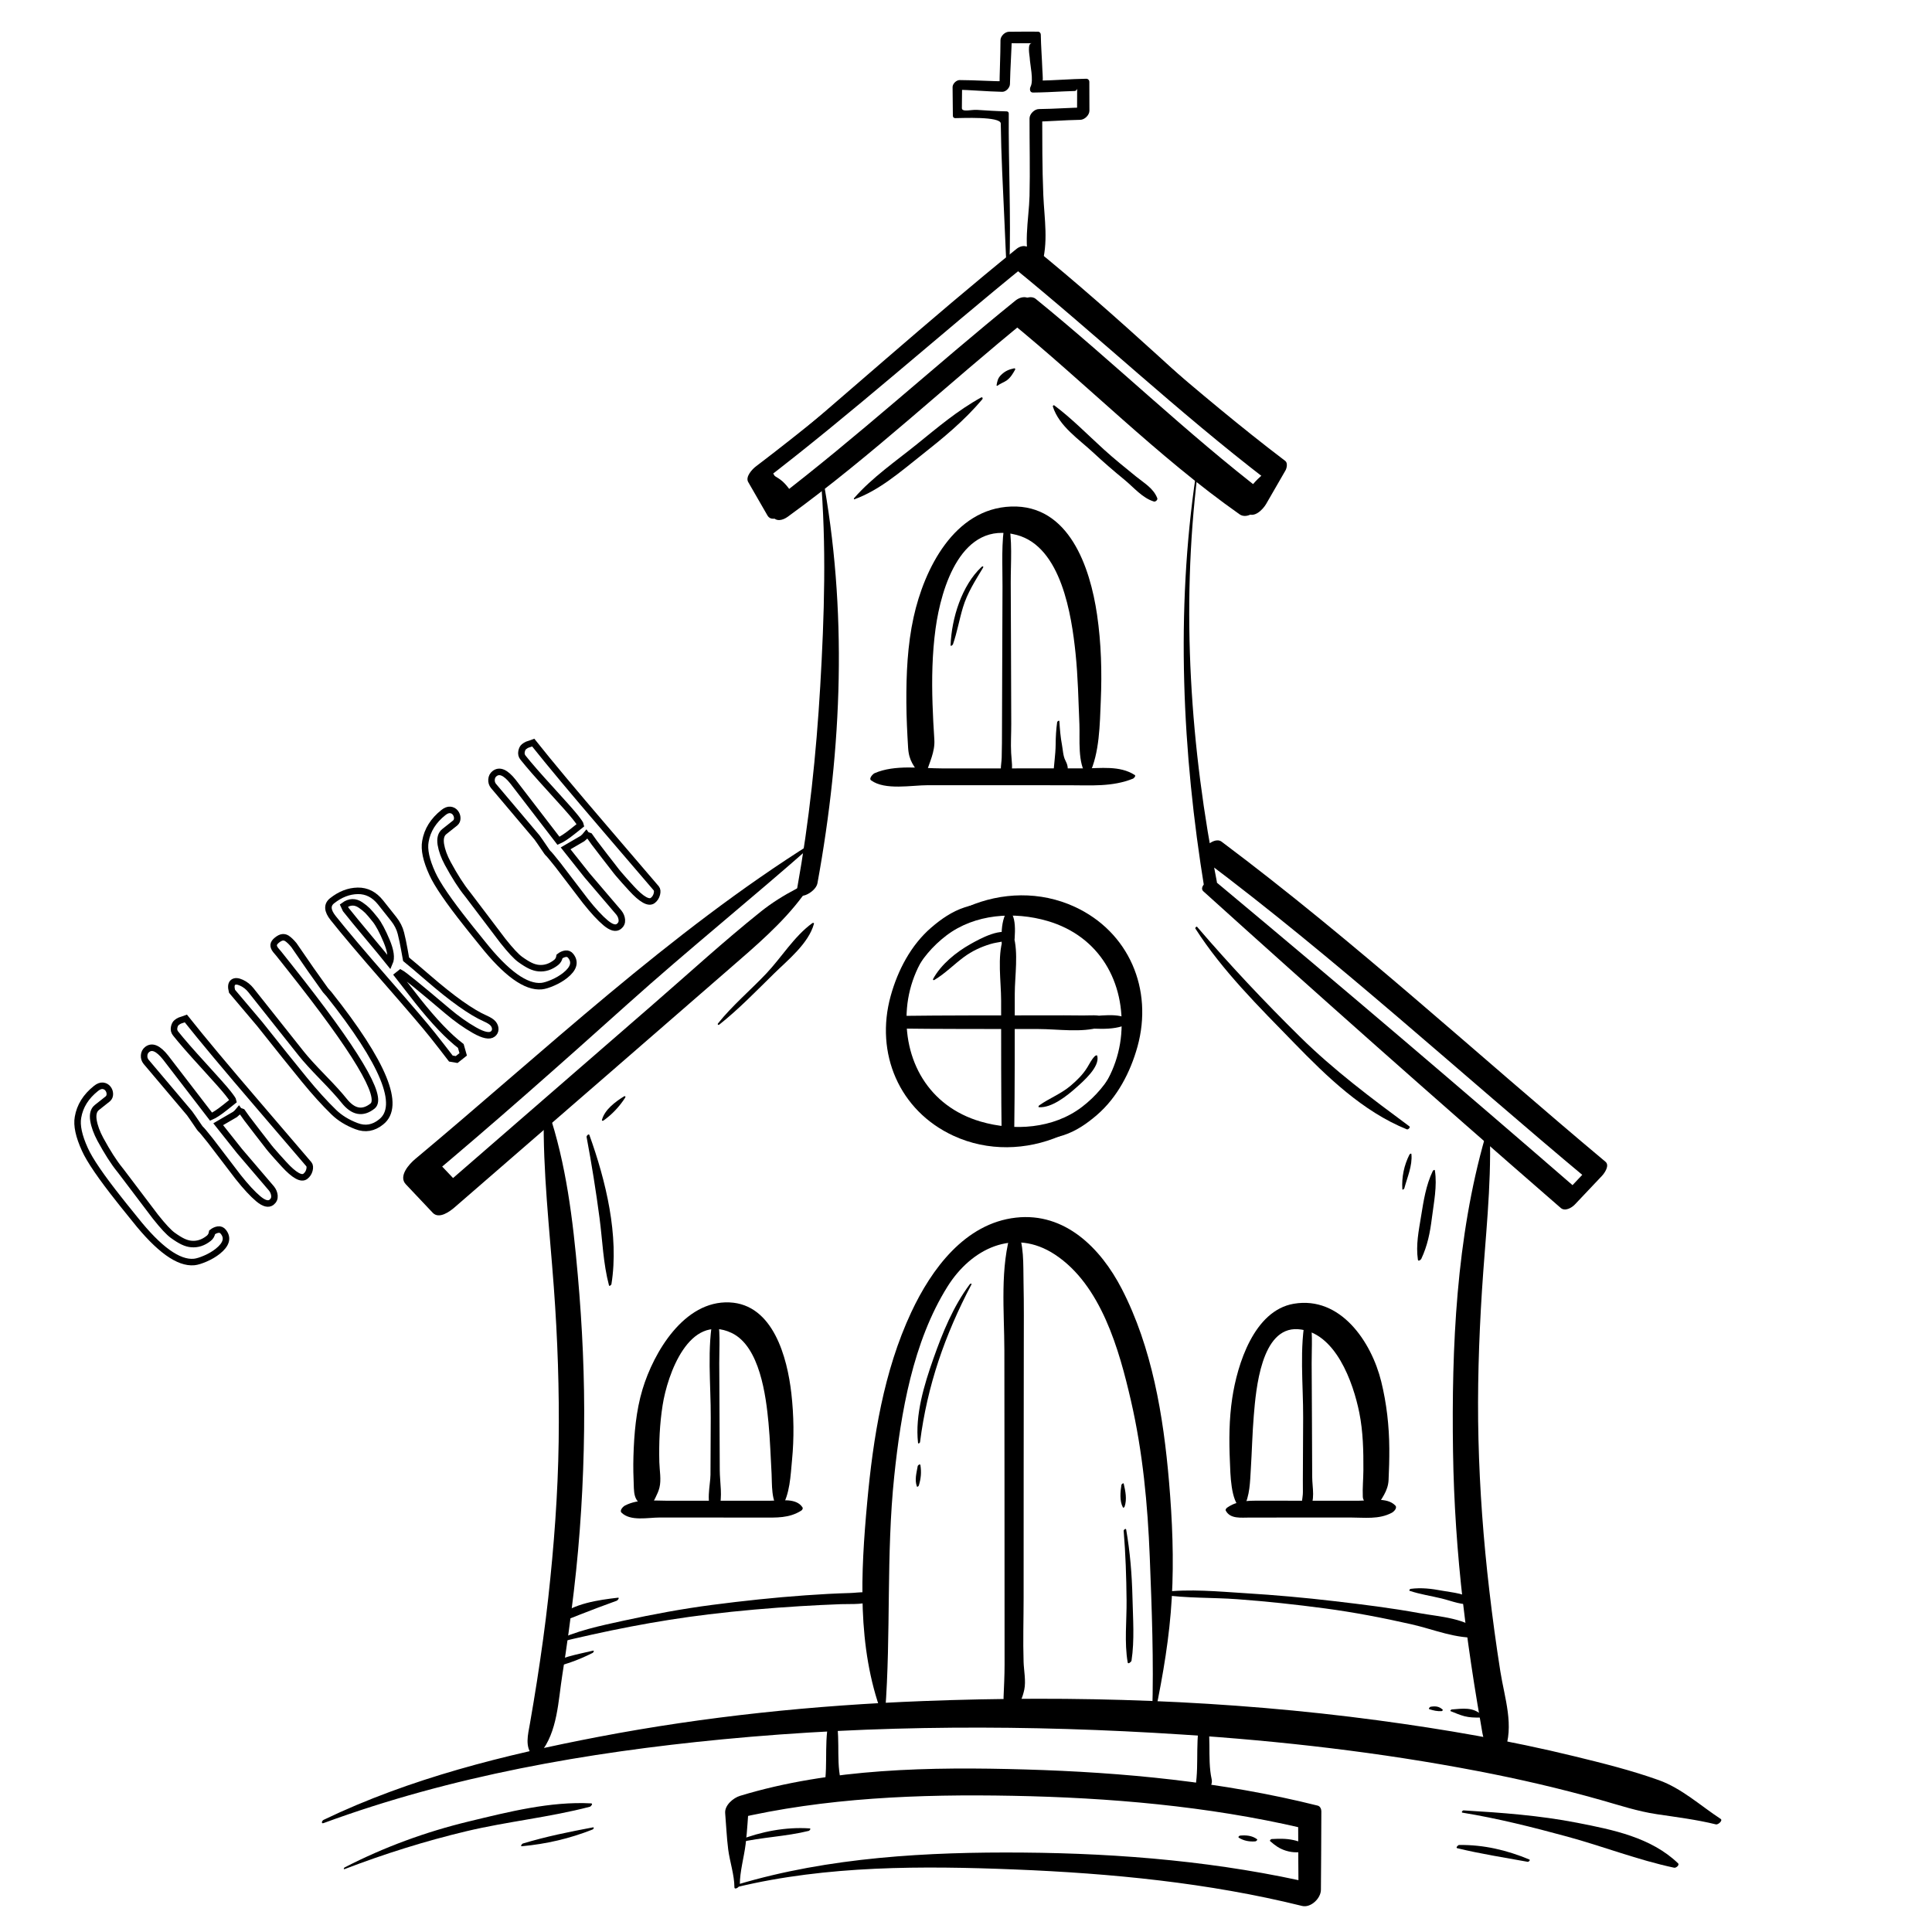 <?xml version="1.0" encoding="UTF-8" standalone="no"?>
<!-- Created with Inkscape (http://www.inkscape.org/) -->

<svg
   width="800"
   height="800"
   viewBox="0 0 211.667 211.667"
   version="1.1"
   id="svg6556"
   inkscape:version="1.1.2 (b8e25be833, 2022-02-05)"
   sodipodi:docname="iglesia.svg"
   xmlns:inkscape="http://www.inkscape.org/namespaces/inkscape"
   xmlns:sodipodi="http://sodipodi.sourceforge.net/DTD/sodipodi-0.dtd"
   xmlns="http://www.w3.org/2000/svg"
   xmlns:svg="http://www.w3.org/2000/svg">
  <sodipodi:namedview
     id="namedview6558"
     pagecolor="#505050"
     bordercolor="#ffffff"
     borderopacity="1"
     inkscape:pageshadow="0"
     inkscape:pageopacity="0"
     inkscape:pagecheckerboard="1"
     inkscape:document-units="mm"
     showgrid="false"
     units="px"
     fit-margin-top="0"
     fit-margin-left="0"
     fit-margin-right="0"
     fit-margin-bottom="0"
     inkscape:zoom="0.83654462"
     inkscape:cx="322.15855"
     inkscape:cy="411.21536"
     inkscape:window-width="1839"
     inkscape:window-height="1051"
     inkscape:window-x="72"
     inkscape:window-y="-9"
     inkscape:window-maximized="1"
     inkscape:current-layer="layer1" />
  <defs
     id="defs6553">
    <clipPath
       clipPathUnits="userSpaceOnUse"
       id="clipPath838">
      <path
         d="M 0,500 H 500 V 0 H 0 Z"
         id="path836" />
    </clipPath>
    <clipPath
       clipPathUnits="userSpaceOnUse"
       id="clipPath1082">
      <path
         d="M 0,500 H 500 V 0 H 0 Z"
         id="path1080" />
    </clipPath>
  </defs>
  <g
     inkscape:label="Capa 1"
     inkscape:groupmode="layer"
     id="layer1"
     transform="translate(-2.871,-3.034)">
    <g
       id="g832"
       transform="matrix(1.428,0,0,-1.428,-42.7,570.573)">
      <g
         id="g834"
         clip-path="url(#clipPath838)">
        <g
           id="g840"
           transform="translate(73.63,311.989)">
          <path
             d="m 0,0 c -0.071,-4.443 0.445,-8.864 0.771,-13.289 0.292,-3.95 0.429,-7.913 0.373,-11.874 -0.057,-4.004 -0.359,-8 -0.798,-11.98 -0.236,-2.136 -0.536,-4.265 -0.866,-6.389 -0.169,-1.089 -0.353,-2.176 -0.541,-3.261 -0.147,-0.849 -0.415,-1.782 0.227,-2.473 0.169,-0.182 0.464,0.088 0.565,0.211 1.334,1.62 1.376,4.009 1.695,6.01 0.341,2.141 0.632,4.289 0.886,6.442 0.485,4.109 0.735,8.242 0.784,12.379 0.047,3.947 -0.135,7.89 -0.483,11.821 C 2.239,-8.162 1.724,-3.842 0.351,0.209 0.286,0.402 0.002,0.118 0,0"
             style="fill:#000000;fill-opacity:1;fill-rule:nonzero;stroke:none"
             id="path842" />
        </g>
        <g
           id="g844"
           transform="translate(145.866,310.234)">
          <path
             d="m 0,0 c -2.227,-7.756 -2.594,-16.146 -2.475,-24.175 0.058,-3.884 0.325,-7.762 0.768,-11.621 0.239,-2.076 0.534,-4.145 0.857,-6.209 0.158,-1.002 0.326,-2.003 0.501,-3.002 0.183,-1.047 0.24,-2.002 1.239,-2.541 0.197,-0.107 0.495,0.181 0.56,0.34 0.802,1.972 0.027,4.141 -0.293,6.167 -0.326,2.065 -0.606,4.137 -0.847,6.214 -0.449,3.849 -0.738,7.716 -0.833,11.59 -0.094,3.8 0.027,7.604 0.266,11.396 0.252,3.985 0.725,7.971 0.609,11.97 C 0.345,0.362 0.031,0.108 0,0"
             style="fill:#000000;fill-opacity:1;fill-rule:nonzero;stroke:none"
             id="path846" />
        </g>
        <g
           id="g848"
           transform="translate(56.741,257.567)">
          <path
             d="M 0,0 C 9.845,3.618 20.183,5.42 30.593,6.424 42.31,7.553 54.14,7.555 65.878,6.792 73.461,6.3 81.046,5.428 88.511,3.996 c 3.19,-0.611 6.358,-1.343 9.483,-2.227 1.435,-0.405 2.817,-0.869 4.295,-1.088 1.499,-0.224 3.065,-0.418 4.532,-0.782 0.161,-0.039 0.554,0.295 0.359,0.423 -1.539,1.006 -2.982,2.342 -4.744,2.972 -2.109,0.754 -4.305,1.301 -6.478,1.831 -4.957,1.211 -10,2.076 -15.054,2.755 C 69.346,9.432 57.62,9.811 45.975,9.361 37.648,9.041 29.3,8.186 21.114,6.621 13.898,5.241 6.644,3.442 -0.003,0.246 -0.131,0.184 -0.213,-0.078 0,0"
             style="fill:#000000;fill-opacity:1;fill-rule:nonzero;stroke:none"
             id="path850" />
        </g>
        <g
           id="g852"
           transform="translate(88.441,252.654)">
          <path
             d="m 0,0 c 6.911,1.665 14.264,1.638 21.326,1.354 7.382,-0.296 14.857,-1.017 22.041,-2.798 0.667,-0.166 1.444,0.58 1.447,1.236 0.011,2.01 0.033,4.02 0.033,6.03 0,0.169 -0.093,0.383 -0.276,0.429 C 37.251,8.086 29.651,8.808 22.124,9.026 14.916,9.235 7.2,9.121 0.247,7.002 -0.269,6.845 -0.944,6.281 -0.892,5.673 c 0.079,-0.926 0.114,-1.852 0.231,-2.775 0.118,-0.921 0.477,-1.979 0.477,-2.899 0,-0.256 0.416,0.012 0.416,0.199 0,0.993 0.324,2.111 0.446,3.1 0.133,1.083 0.177,2.169 0.263,3.256 -0.379,-0.443 -0.759,-0.887 -1.139,-1.33 6.975,1.64 14.213,1.917 21.35,1.782 7.414,-0.14 14.957,-0.784 22.192,-2.468 -0.092,0.143 -0.184,0.286 -0.276,0.429 0,-1.999 0.022,-3.999 0.033,-5.998 0.482,0.412 0.965,0.825 1.447,1.237 C 37.175,1.941 29.511,2.59 21.949,2.65 14.658,2.708 7.075,2.3 0.049,0.197 -0.036,0.172 -0.146,-0.035 0,0"
             style="fill:#000000;fill-opacity:1;fill-rule:nonzero;stroke:none"
             id="path854" />
        </g>
        <g
           id="g856"
           transform="translate(95.662,266.007)">
          <path
             d="M 0,0 C -0.602,-1.847 -0.194,-3.802 -0.509,-5.683 -0.552,-5.938 -0.48,-6.148 -0.193,-6.172 0.33,-6.214 0.855,-5.605 0.74,-5.08 0.369,-3.396 0.814,-1.534 0.237,0.114 0.191,0.244 0.019,0.058 0,0"
             style="fill:#000000;fill-opacity:1;fill-rule:nonzero;stroke:none"
             id="path858" />
        </g>
        <g
           id="g860"
           transform="translate(124.134,266.007)">
          <path
             d="M 0,0 C -0.602,-1.847 -0.194,-3.802 -0.509,-5.683 -0.552,-5.938 -0.48,-6.148 -0.193,-6.172 0.33,-6.214 0.855,-5.605 0.74,-5.08 0.369,-3.396 0.815,-1.533 0.237,0.114 0.191,0.244 0.019,0.058 0,0"
             style="fill:#000000;fill-opacity:1;fill-rule:nonzero;stroke:none"
             id="path862" />
        </g>
        <g
           id="g864"
           transform="translate(120.55,266.066)">
          <path
             d="m 0,0 c 0.6,2.909 1.091,5.78 1.262,8.748 0.171,2.984 0.043,5.991 -0.212,8.967 -0.429,5.015 -1.298,10.278 -3.635,14.793 -1.606,3.103 -4.348,5.864 -8.106,5.444 -3.911,-0.436 -6.485,-3.951 -8.031,-7.253 -2.121,-4.532 -2.93,-9.649 -3.383,-14.59 -0.495,-5.392 -0.789,-11.087 1.122,-16.228 0.054,-0.145 0.25,0.071 0.256,0.152 0.457,6.022 0.067,12.055 0.696,18.071 0.51,4.888 1.433,10.316 4.084,14.553 1.822,2.911 5.089,4.539 8.244,2.463 3.55,-2.335 4.934,-7.316 5.83,-11.198 0.91,-3.941 1.29,-7.988 1.448,-12.023 C -0.269,7.926 -0.113,3.886 -0.238,-0.087 -0.243,-0.236 -0.017,-0.082 0,0"
             style="fill:#000000;fill-opacity:1;fill-rule:nonzero;stroke:none"
             id="path866" />
        </g>
        <g
           id="g868"
           transform="translate(109.532,303.103)">
          <path
             d="m 0,0 c -0.927,-2.916 -0.566,-6.261 -0.563,-9.287 0.003,-3.299 0.007,-6.598 0.01,-9.897 0.003,-3.093 0.003,-6.186 0.004,-9.278 0.001,-1.639 0.001,-3.278 0.002,-4.917 0,-0.836 -0.043,-1.67 -0.078,-2.505 -0.021,-0.526 0.366,-0.871 0.642,-1.259 0.087,-0.124 0.303,0.088 0.335,0.164 0.246,0.575 0.484,1.067 0.613,1.679 0.138,0.65 -0.031,1.465 -0.053,2.129 -0.052,1.637 0.002,3.284 0.002,4.922 0.001,3.257 0.001,6.515 0.004,9.772 0.003,3.136 0.007,6.272 0.01,9.408 0.001,1.659 0.017,3.318 -0.02,4.977 -0.032,1.449 0.069,2.92 -0.544,4.268 C 0.278,0.366 0.032,0.101 0,0"
             style="fill:#000000;fill-opacity:1;fill-rule:nonzero;stroke:none"
             id="path870" />
        </g>
        <g
           id="g872"
           transform="translate(94.263,332.787)">
          <path
             d="m 0,0 c -10.999,-6.9 -20.564,-15.982 -30.499,-24.276 -0.452,-0.377 -1.306,-1.31 -0.719,-1.932 0.69,-0.729 1.38,-1.46 2.069,-2.19 0.482,-0.51 1.306,0.097 1.678,0.419 l 11.965,10.38 c 3.035,2.632 6.065,5.269 9.097,7.904 2.029,1.763 4.096,3.51 5.661,5.628 0.305,0.413 -0.234,-0.269 0.091,0.121 0.043,0.052 0.087,0.105 0.131,0.157 0.066,0.08 0.132,0.159 0.198,0.238 0.067,0.08 0.135,0.157 0.161,0.262 0.07,0.28 -0.238,-0.305 -0.092,-0.178 0.337,0.293 0.021,0.594 -0.309,0.308 0.283,0.245 0.167,0.119 -0.105,-0.047 -0.41,-0.249 -0.322,-0.198 -0.592,-0.34 -0.931,-0.489 -1.858,-1.058 -2.713,-1.743 -2.841,-2.272 -5.535,-4.745 -8.282,-7.128 -5.188,-4.499 -10.37,-9.004 -15.553,-13.507 -0.306,-0.265 -0.611,-0.531 -0.916,-0.796 0.559,0.139 1.118,0.279 1.678,0.419 -0.691,0.729 -1.382,1.459 -2.073,2.188 -0.24,-0.644 -0.48,-1.287 -0.719,-1.931 5.326,4.453 10.509,9.056 15.676,13.691 4.662,4.182 9.541,8.105 14.231,12.251 C 0.139,-0.036 0.093,0.059 0,0"
             style="fill:#000000;fill-opacity:1;fill-rule:nonzero;stroke:none"
             id="path874" />
        </g>
        <g
           id="g876"
           transform="translate(94.864,361.007)">
          <path
             d="m 0,0 c 0.466,-5.427 0.294,-10.81 -0.023,-16.24 -0.304,-5.194 -0.847,-10.365 -1.769,-15.488 -0.206,-1.143 1.422,-0.344 1.556,0.389 1.898,10.416 2.327,20.97 0.36,31.413 C 0.112,0.136 -0.004,0.048 0,0"
             style="fill:#000000;fill-opacity:1;fill-rule:nonzero;stroke:none"
             id="path878" />
        </g>
        <g
           id="g880"
           transform="translate(123.665,361.022)">
          <path
             d="m 0,0 c -1.562,-10.49 -1.05,-21.338 0.654,-31.781 0.239,0.239 0.477,0.477 0.716,0.716 l -0.152,0.003 c -0.306,0.004 -0.998,-0.588 -0.65,-0.903 8.853,-7.996 17.778,-15.911 26.781,-23.738 0.214,-0.187 0.429,-0.374 0.644,-0.56 0.327,-0.285 0.842,0.014 1.085,0.271 0.691,0.729 1.381,1.459 2.071,2.189 0.205,0.216 0.612,0.803 0.272,1.087 -9.815,8.213 -19.196,16.87 -29.446,24.553 -0.658,0.493 -1.987,-0.916 -1.375,-1.375 10.241,-7.691 19.636,-16.34 29.462,-24.537 0.09,0.362 0.181,0.725 0.271,1.087 -0.689,-0.73 -1.379,-1.46 -2.068,-2.19 0.361,0.091 0.723,0.181 1.085,0.271 -9.027,7.826 -18.12,15.574 -27.292,23.227 -0.22,0.183 -0.438,0.366 -0.657,0.548 -0.217,-0.301 -0.433,-0.601 -0.65,-0.902 0.051,10e-4 0.103,0.002 0.154,0.003 0.384,0.006 0.774,0.435 0.698,0.816 C -0.435,-20.98 -1.152,-10.333 0.124,0.045 0.133,0.116 0.007,0.049 0,0"
             style="fill:#000000;fill-opacity:1;fill-rule:nonzero;stroke:none"
             id="path882" />
        </g>
        <g
           id="g884"
           transform="translate(129.883,361.842)">
          <path
             d="m 0,0 c -6.213,5.557 -12.205,11.345 -18.685,16.605 -0.26,0.211 -0.647,0.086 -0.883,-0.104 -6.85,-5.508 -13.413,-11.377 -20.414,-16.696 -0.274,-0.207 -0.818,-0.788 -0.586,-1.191 0.491,-0.854 0.983,-1.708 1.475,-2.562 0.232,-0.405 0.726,-0.271 1.045,-0.029 6.344,4.823 12.287,10.147 18.496,15.14 -0.356,-0.042 -0.712,-0.084 -1.068,-0.126 5.972,-4.853 11.452,-10.466 17.749,-14.9 0.507,-0.357 1.218,0.107 1.503,0.56 0.351,0.556 0.769,1.122 0.993,1.741 0.127,0.35 0.253,0.698 0.38,1.047 0.044,0.123 0.229,0.531 0.111,0.353 0.25,0.376 -0.212,0.442 -0.406,0.15 -0.184,-0.277 -0.847,-0.818 -1.186,-1.151 -0.492,-0.481 -0.874,-1.068 -1.268,-1.63 0.501,0.186 1.002,0.373 1.503,0.56 -5.95,4.92 -11.733,10.06 -17.753,14.896 -0.314,0.253 -0.78,0.106 -1.067,-0.127 -6.206,-5.025 -12.099,-10.431 -18.442,-15.285 0.348,-0.009 0.696,-0.019 1.045,-0.028 -0.496,0.851 -0.992,1.702 -1.487,2.553 l -0.586,-1.191 c 6.992,5.347 13.543,11.244 20.384,16.779 -0.295,-0.034 -0.589,-0.07 -0.884,-0.104 C -13.485,10.003 -7.232,4.403 -0.174,-0.174 -0.092,-0.227 0.078,-0.069 0,0"
             style="fill:#000000;fill-opacity:1;fill-rule:nonzero;stroke:none"
             id="path886" />
        </g>
        <g
           id="g888"
           transform="translate(90.154,361.368)">
          <path
             d="m 0,0 c 7.052,4.854 13.507,10.479 20.172,15.837 -0.295,-0.035 -0.59,-0.069 -0.885,-0.105 6.632,-5.383 12.852,-11.27 19.633,-16.471 -0.005,0.244 -0.01,0.488 -0.016,0.732 -0.495,-0.852 -0.99,-1.705 -1.486,-2.557 0.491,0.239 0.981,0.478 1.472,0.717 C 32.759,2.858 27.217,8.265 21.222,13.136 20.91,13.39 20.442,13.239 20.157,13.009 13.941,8.01 7.914,2.786 1.687,-2.201 c 0.356,0.043 0.713,0.085 1.07,0.127 -0.336,0.466 -0.66,0.999 -1.125,1.342 -0.389,0.286 -1.15,0.64 -1.419,1.045 -0.144,0.217 -0.64,-0.24 -0.481,-0.48 0.275,-0.413 0.335,-1.298 0.467,-1.784 0.155,-0.574 0.518,-1.088 0.827,-1.593 0.275,-0.451 0.799,-0.302 1.171,-0.033 6.447,4.678 12.281,10.206 18.468,15.215 -0.356,-0.042 -0.711,-0.084 -1.066,-0.126 6.025,-4.84 11.677,-10.139 17.836,-14.814 0.548,-0.416 1.218,0.279 1.471,0.718 0.492,0.853 0.983,1.705 1.475,2.558 0.103,0.179 0.187,0.577 -0.016,0.732 C 33.553,5.874 27.299,11.729 20.636,17.081 20.375,17.291 19.988,17.168 19.75,16.976 13.013,11.524 6.583,5.714 -0.055,0.146 -0.147,0.069 -0.139,-0.096 0,0"
             style="fill:#000000;fill-opacity:1;fill-rule:nonzero;stroke:none"
             id="path890" />
        </g>
        <g
           id="g892"
           transform="translate(115.475,338.015)">
          <path
             d="m 0,0 c 0.802,1.63 0.816,3.866 0.892,5.652 0.094,2.212 0.034,4.42 -0.287,6.613 -0.532,3.632 -2.145,8.45 -6.591,8.294 -4.367,-0.153 -6.667,-4.785 -7.482,-8.486 -0.472,-2.144 -0.569,-4.373 -0.557,-6.561 0.006,-1.154 0.065,-2.306 0.134,-3.456 0.064,-1.043 0.452,-1.404 1.008,-2.224 0.103,-0.151 0.337,0.132 0.362,0.217 0.262,0.875 0.706,1.7 0.642,2.633 -0.062,0.908 -0.107,1.817 -0.138,2.727 -0.064,1.925 -0.028,3.869 0.232,5.78 0.436,3.195 2.002,8.328 6.238,7.188 3.419,-0.919 4.202,-6.184 4.502,-9.077 0.187,-1.809 0.22,-3.623 0.296,-5.438 C -0.701,2.73 -0.908,0.858 -0.185,-0.09 -0.133,-0.157 -0.021,-0.042 0,0"
             style="fill:#000000;fill-opacity:1;fill-rule:nonzero;stroke:none"
             id="path894" />
        </g>
        <g
           id="g896"
           transform="translate(98.746,337.565)">
          <path
             d="m 0,0 c 1.077,-0.779 3.095,-0.37 4.37,-0.37 1.801,-0.001 3.603,-0.001 5.405,-0.002 l 5.395,-0.002 c 1.695,0 3.33,-0.137 4.926,0.508 0.06,0.024 0.239,0.209 0.134,0.276 -1.156,0.748 -2.625,0.511 -3.949,0.51 -1.798,0 -3.596,-0.001 -5.394,-0.001 C 9.084,0.918 7.282,0.918 5.479,0.917 3.805,0.917 1.834,1.229 0.27,0.553 0.144,0.499 -0.203,0.147 0,0"
             style="fill:#000000;fill-opacity:1;fill-rule:nonzero;stroke:none"
             id="path898" />
        </g>
        <g
           id="g900"
           transform="translate(109.025,357.463)">
          <path
             d="m 0,0 c -0.308,-1.634 -0.192,-3.388 -0.199,-5.046 l -0.02,-5.426 c -0.007,-1.808 -0.013,-3.616 -0.019,-5.424 -0.002,-0.75 -0.001,-1.5 -0.023,-2.249 -0.019,-0.664 -0.243,-1.198 0.26,-1.683 0.154,-0.149 0.394,0.129 0.432,0.261 0.185,0.628 0.068,1.121 0.033,1.77 -0.04,0.74 0.011,1.5 0.008,2.242 -0.005,1.802 -0.012,3.605 -0.018,5.407 -0.007,1.802 -0.014,3.604 -0.021,5.406 -0.006,1.575 0.153,3.313 -0.2,4.855 C 0.205,0.237 0.012,0.062 0,0"
             style="fill:#000000;fill-opacity:1;fill-rule:nonzero;stroke:none"
             id="path902" />
        </g>
        <g
           id="g904"
           transform="translate(91.856,281.761)">
          <path
             d="m 0,0 c 0.667,1.014 0.708,2.479 0.822,3.657 0.165,1.697 0.14,3.42 -0.051,5.112 -0.313,2.748 -1.388,6.84 -4.753,6.984 -3.478,0.149 -5.81,-3.833 -6.665,-6.663 -0.5,-1.654 -0.647,-3.427 -0.698,-5.146 -0.025,-0.814 -0.002,-1.63 0.032,-2.443 0.039,-0.948 0.319,-1.045 0.952,-1.643 0.11,-0.104 0.302,0.069 0.343,0.168 0.209,0.507 0.536,0.983 0.669,1.517 0.151,0.602 0.006,1.332 -0.009,1.946 -0.038,1.46 0.024,2.928 0.251,4.371 0.37,2.366 2.031,7.09 5.288,5.553 2.176,-1.027 2.644,-4.859 2.836,-6.899 C -0.86,5.207 -0.82,3.896 -0.745,2.585 -0.706,1.906 -0.793,0.383 -0.168,-0.063 -0.111,-0.104 -0.033,-0.05 0,0"
             style="fill:#000000;fill-opacity:1;fill-rule:nonzero;stroke:none"
             id="path906" />
        </g>
        <g
           id="g908"
           transform="translate(79.6,281.38)">
          <path
             d="M 0,0 C 0.694,-0.674 2.011,-0.37 2.915,-0.37 4.23,-0.371 5.547,-0.372 6.863,-0.372 l 3.939,-0.002 c 1.078,-0.001 2.051,-0.058 2.983,0.532 0.079,0.05 0.151,0.165 0.094,0.252 C 13.398,1.155 12.192,0.921 11.424,0.92 10.11,0.92 8.797,0.919 7.483,0.919 6.167,0.918 4.85,0.917 3.533,0.917 2.406,0.917 1.293,1.072 0.27,0.553 0.125,0.48 -0.183,0.177 0,0"
             style="fill:#000000;fill-opacity:1;fill-rule:nonzero;stroke:none"
             id="path910" />
        </g>
        <g
           id="g912"
           transform="translate(86.661,296.555)">
          <path
             d="m 0,0 c -0.533,-2.499 -0.206,-5.342 -0.219,-7.89 -0.007,-1.457 -0.014,-2.915 -0.02,-4.373 -0.003,-0.761 -0.41,-2.326 0.221,-2.841 0.167,-0.137 0.385,0.119 0.433,0.26 0.292,0.864 0.062,2.003 0.058,2.923 -0.006,1.452 -0.013,2.903 -0.02,4.355 C 0.447,-6.277 0.44,-4.987 0.434,-3.697 0.428,-2.459 0.554,-1.09 0.233,0.113 0.2,0.238 0.013,0.061 0,0"
             style="fill:#000000;fill-opacity:1;fill-rule:nonzero;stroke:none"
             id="path914" />
        </g>
        <g
           id="g916"
           transform="translate(127.32,281.788)">
          <path
             d="M 0,0 C 0.493,0.845 0.499,2.009 0.559,2.967 0.644,4.328 0.673,5.688 0.786,7.048 0.95,9.032 1.344,13.844 4.161,13.671 7.051,13.493 8.419,9.565 8.882,7.258 9.171,5.819 9.203,4.318 9.194,2.856 9.189,2.178 9.12,1.497 9.149,0.82 c 0.02,-0.445 0.46,-0.67 0.702,-0.988 0.098,-0.13 0.302,0.094 0.344,0.167 0.399,0.701 0.89,1.252 0.931,2.095 0.04,0.808 0.061,1.614 0.056,2.423 C 11.171,6.248 10.977,7.973 10.563,9.654 9.808,12.716 7.434,16.228 3.857,15.623 0.797,15.105 -0.482,10.954 -0.868,8.383 -1.112,6.761 -1.119,5.135 -1.047,3.5 -1.009,2.638 -0.998,0.433 -0.185,-0.09 -0.112,-0.136 -0.035,-0.06 0,0"
             style="fill:#000000;fill-opacity:1;fill-rule:nonzero;stroke:none"
             id="path918" />
        </g>
        <g
           id="g920"
           transform="translate(138.965,281.927)">
          <path
             d="m 0,0 c -0.645,0.685 -1.976,0.37 -2.847,0.37 -1.285,0.001 -2.571,0.002 -3.857,0.002 -1.281,0.001 -2.563,0.002 -3.845,0.002 -0.879,0.001 -1.618,-0.026 -2.352,-0.532 -0.056,-0.038 -0.151,-0.149 -0.111,-0.225 0.343,-0.665 1.187,-0.535 1.841,-0.538 1.282,-0.005 2.565,0.002 3.847,0.002 1.286,0.001 2.573,0.002 3.859,0.002 1.104,0 2.2,-0.164 3.195,0.364 C -0.12,-0.473 0.175,-0.186 0,0"
             style="fill:#000000;fill-opacity:1;fill-rule:nonzero;stroke:none"
             id="path922" />
        </g>
        <g
           id="g924"
           transform="translate(132.111,296.555)">
          <path
             d="m 0,0 c -0.533,-2.499 -0.206,-5.342 -0.219,-7.89 -0.006,-1.296 -0.012,-2.591 -0.018,-3.887 -0.002,-0.6 -0.009,-1.2 -0.001,-1.8 0.008,-0.543 -0.232,-1.018 0.059,-1.488 0.101,-0.163 0.322,-0.017 0.4,0.1 0.523,0.79 0.258,1.639 0.254,2.56 -0.006,1.452 -0.012,2.904 -0.019,4.355 -0.008,1.451 -0.015,2.902 -0.022,4.353 -0.006,1.238 0.12,2.607 -0.201,3.81 C 0.2,0.238 0.013,0.061 0,0"
             style="fill:#000000;fill-opacity:1;fill-rule:nonzero;stroke:none"
             id="path926" />
        </g>
        <g
           id="g928"
           transform="translate(108.809,328.126)">
          <path
             d="m 0,0 c -1.074,0.004 -1.844,0.039 -2.883,-0.301 -0.973,-0.318 -1.799,-0.893 -2.568,-1.555 -1.561,-1.343 -2.569,-3.284 -3.111,-5.243 -1.219,-4.404 0.659,-8.805 4.81,-10.725 5.304,-2.454 11.917,0.426 13.779,5.907 1.848,5.438 -1.921,10.739 -7.256,11.88 C 1.851,0.161 0.931,-0.038 0,0 -0.167,0.007 -0.355,-0.352 -0.162,-0.338 0.959,-0.26 2.106,-0.673 3.192,-0.995 4.287,-1.32 5.302,-1.871 6.21,-2.556 8.166,-4.03 9.212,-6.358 9.403,-8.757 c 0.217,-2.714 -1.18,-5.255 -3.3,-6.867 -2.189,-1.663 -5.2,-1.863 -7.764,-1.114 -3.99,1.165 -5.986,4.712 -5.652,8.699 0.32,3.827 3.186,7.319 7.151,7.701 C -0.025,-0.325 0.219,0 0,0"
             style="fill:#000000;fill-opacity:1;fill-rule:nonzero;stroke:none"
             id="path930" />
        </g>
        <g
           id="g932"
           transform="translate(109.297,327.743)">
          <path
             d="m 0,0 c 0,0.007 0.001,0.014 0.002,0.021 0.007,0.065 -0.106,-0.004 -0.11,-0.054 -0.079,-0.758 -0.085,-1.571 -0.32,-2.298 -0.452,-1.397 -0.151,-3.266 -0.149,-4.722 0.005,-3.546 -0.007,-7.092 0.043,-10.637 0.008,-0.594 0.968,0.027 0.962,0.462 -0.043,3.049 -0.044,6.098 -0.046,9.147 l -0.003,4.533 c -0.001,0.9 0.386,2.711 -0.312,3.373 -0.082,0.077 -0.209,-0.053 -0.243,-0.118 -0.567,-1.074 -0.308,-2.486 -0.309,-3.671 l -0.003,-4.535 c -0.003,-3.064 -0.004,-6.127 -0.046,-9.191 -0.008,-0.589 0.956,0.028 0.962,0.462 0.049,3.56 0.038,7.119 0.042,10.679 0.002,1.368 0.298,3.164 -0.106,4.481 -0.209,0.684 -0.28,1.374 -0.362,2.089 -0.008,0.069 -0.116,-0.003 -0.11,-0.054 0,-0.006 0.001,-0.012 0.002,-0.018 C -0.098,-0.123 -0.004,-0.041 0,0"
             style="fill:#000000;fill-opacity:1;fill-rule:nonzero;stroke:none"
             id="path934" />
        </g>
        <g
           id="g936"
           transform="translate(110.621,310.038)">
          <path
             d="M 0,0 C 1.074,-0.004 1.844,-0.039 2.882,0.301 3.855,0.619 4.681,1.193 5.45,1.855 7.011,3.199 8.018,5.14 8.561,7.099 9.779,11.504 7.902,15.904 3.751,17.824 -1.553,20.278 -8.167,17.397 -10.029,11.917 -11.876,6.478 -8.107,1.178 -2.771,0.037 -1.851,-0.161 -0.932,0.038 0,0 0.167,-0.007 0.355,0.352 0.162,0.338 -0.959,0.26 -2.107,0.673 -3.193,0.996 c -1.095,0.324 -2.111,0.875 -3.019,1.56 -1.955,1.474 -3.002,3.801 -3.193,6.2 -0.216,2.715 1.181,5.256 3.302,6.868 2.188,1.663 5.198,1.863 7.763,1.114 C 5.65,15.573 7.646,12.026 7.312,8.039 6.992,4.213 4.127,0.72 0.162,0.338 0.025,0.325 -0.219,0.001 0,0"
             style="fill:#000000;fill-opacity:1;fill-rule:nonzero;stroke:none"
             id="path938" />
        </g>
        <g
           id="g940"
           transform="translate(118.724,318.959)">
          <path
             d="m 0,0 c 0.006,0 0.013,-0.001 0.02,-0.002 0.05,-0.005 0.122,0.103 0.053,0.11 -0.679,0.075 -1.482,0.049 -2.11,0.325 -0.501,0.22 -1.15,0.128 -1.682,0.136 -0.974,0.016 -1.948,0.009 -2.922,0.008 -3.778,-0.005 -7.557,0.007 -11.336,-0.043 -0.434,-0.006 -1.052,-0.97 -0.462,-0.962 3.122,0.042 6.242,0.044 9.364,0.046 1.544,0.001 3.088,0.002 4.633,0.003 1.321,0.001 2.985,-0.309 4.187,0.309 0.065,0.033 0.198,0.164 0.119,0.243 -0.699,0.7 -2.51,0.311 -3.438,0.312 l -4.613,0.003 c -3.264,0.003 -6.526,0.003 -9.79,0.046 -0.435,0.006 -1.056,-0.954 -0.462,-0.962 3.765,-0.051 7.53,-0.038 11.295,-0.043 1.467,-0.002 3.328,-0.296 4.74,0.142 0.772,0.24 1.622,0.247 2.424,0.327 0.049,0.005 0.119,0.117 0.053,0.11 C 0.065,0.108 0.058,0.107 0.051,0.106 0.01,0.102 -0.072,0.008 0,0"
             style="fill:#000000;fill-opacity:1;fill-rule:nonzero;stroke:none"
             id="path942" />
        </g>
        <g
           id="g944"
           transform="translate(76.916,310.207)">
          <path
             d="m 0,0 c 0.388,-2.062 0.718,-4.135 0.993,-6.214 0.231,-1.739 0.277,-3.475 0.726,-5.175 0.026,-0.098 0.178,0.038 0.187,0.091 C 2.505,-7.565 1.478,-3.36 0.214,0.153 0.171,0.274 -0.018,0.092 0,0"
             style="fill:#000000;fill-opacity:1;fill-rule:nonzero;stroke:none"
             id="path946" />
        </g>
        <g
           id="g948"
           transform="translate(78.216,311.47)">
          <path
             d="M 0,0 C 0.642,0.448 1.242,1.09 1.659,1.75 1.718,1.842 1.655,1.902 1.563,1.845 0.913,1.443 0.083,0.828 -0.12,0.046 -0.142,-0.039 -0.048,-0.034 0,0"
             style="fill:#000000;fill-opacity:1;fill-rule:nonzero;stroke:none"
             id="path950" />
        </g>
        <g
           id="g952"
           transform="translate(87.101,318.83)">
          <path
             d="M 0,0 C 1.483,1.173 2.839,2.582 4.19,3.906 5.262,4.958 6.847,6.224 7.257,7.725 7.283,7.818 7.178,7.813 7.126,7.776 5.738,6.768 4.764,5.14 3.585,3.897 2.378,2.625 1,1.465 -0.096,0.096 -0.163,0.012 -0.083,-0.066 0,0"
             style="fill:#000000;fill-opacity:1;fill-rule:nonzero;stroke:none"
             id="path954" />
        </g>
        <g
           id="g956"
           transform="translate(123.626,326.193)">
          <path
             d="m 0,0 c 2.069,-3.236 4.895,-6.021 7.564,-8.764 2.517,-2.587 5.272,-5.269 8.66,-6.638 0.093,-0.037 0.291,0.157 0.195,0.229 -2.931,2.171 -5.788,4.302 -8.394,6.871 C 5.284,-5.601 2.638,-2.789 0.133,0.133 0.082,0.192 -0.04,0.063 0,0"
             style="fill:#000000;fill-opacity:1;fill-rule:nonzero;stroke:none"
             id="path958" />
        </g>
        <g
           id="g960"
           transform="translate(141.836,307.592)">
          <path
             d="m 0,0 c -0.524,-1.094 -0.705,-2.286 -0.897,-3.475 -0.182,-1.12 -0.406,-2.191 -0.244,-3.324 0.023,-0.164 0.226,-0.014 0.263,0.066 0.474,1.013 0.67,2.003 0.808,3.107 0.148,1.184 0.421,2.479 0.233,3.667 C 0.147,0.142 0.024,0.05 0,0"
             style="fill:#000000;fill-opacity:1;fill-rule:nonzero;stroke:none"
             id="path962" />
        </g>
        <g
           id="g964"
           transform="translate(140.045,308.848)">
          <path
             d="m 0,0 c -0.416,-0.828 -0.598,-1.723 -0.543,-2.64 0.005,-0.1 0.139,0.007 0.152,0.056 0.221,0.835 0.631,1.739 0.545,2.623 C 0.145,0.137 0.021,0.042 0,0"
             style="fill:#000000;fill-opacity:1;fill-rule:nonzero;stroke:none"
             id="path966" />
        </g>
        <g
           id="g968"
           transform="translate(74.413,271.347)">
          <path
             d="m 0,0 c 3.953,0.966 7.814,1.743 11.867,2.233 2.337,0.283 4.684,0.486 7.034,0.629 1.035,0.064 2.072,0.113 3.108,0.153 0.912,0.034 1.882,-0.084 2.703,0.376 0.053,0.029 0.146,0.119 0.091,0.184 -0.455,0.531 -1.442,0.313 -2.06,0.296 C 21.594,3.839 20.447,3.776 19.301,3.694 16.905,3.524 14.515,3.269 12.133,2.958 9.857,2.661 7.592,2.239 5.35,1.75 3.57,1.362 1.655,0.967 0.018,0.143 -0.032,0.118 -0.108,-0.026 0,0"
             style="fill:#000000;fill-opacity:1;fill-rule:nonzero;stroke:none"
             id="path970" />
        </g>
        <g
           id="g972"
           transform="translate(121.041,275.09)">
          <path
             d="m 0,0 c 1.895,-0.283 3.888,-0.208 5.802,-0.348 2.245,-0.164 4.484,-0.407 6.715,-0.704 2.233,-0.296 4.452,-0.725 6.648,-1.221 1.719,-0.39 3.444,-1.146 5.224,-1.007 0.098,0.008 0.302,0.169 0.2,0.279 -1.13,1.219 -3.261,1.301 -4.81,1.584 -2.179,0.399 -4.375,0.667 -6.573,0.925 -2.254,0.264 -4.515,0.466 -6.78,0.605 C 4.351,0.241 2.143,0.461 0.073,0.2 -0.002,0.19 -0.123,0.019 0,0"
             style="fill:#000000;fill-opacity:1;fill-rule:nonzero;stroke:none"
             id="path974" />
        </g>
        <g
           id="g976"
           transform="translate(140.064,275.386)">
          <path
             d="m 0,0 c 0.798,-0.269 1.635,-0.388 2.452,-0.587 0.791,-0.194 1.606,-0.554 2.423,-0.424 0.065,0.01 0.167,0.12 0.112,0.185 C 4.466,-0.201 3.257,-0.135 2.496,0.009 1.681,0.163 0.897,0.259 0.072,0.15 0.028,0.144 -0.077,0.026 0,0"
             style="fill:#000000;fill-opacity:1;fill-rule:nonzero;stroke:none"
             id="path978" />
        </g>
        <g
           id="g980"
           transform="translate(79.323,274.858)">
          <path
             d="m 0,0 c -1.504,-0.174 -3.393,-0.441 -4.582,-1.45 -0.063,-0.054 -0.178,-0.217 -0.03,-0.242 0.588,-0.098 1.104,0.163 1.641,0.375 0.956,0.377 1.921,0.739 2.887,1.089 C -0.021,-0.206 0.148,0.018 0,0"
             style="fill:#000000;fill-opacity:1;fill-rule:nonzero;stroke:none"
             id="path982" />
        </g>
        <g
           id="g984"
           transform="translate(77.405,270.793)">
          <path
             d="m 0,0 c -1.208,-0.284 -2.579,-0.518 -3.638,-1.189 -0.035,-0.023 -0.118,-0.167 -0.019,-0.159 1.202,0.109 2.56,0.636 3.636,1.179 C 0.037,-0.14 0.128,0.03 0,0"
             style="fill:#000000;fill-opacity:1;fill-rule:nonzero;stroke:none"
             id="path986" />
        </g>
        <g
           id="g988"
           transform="translate(102.498,286.788)">
          <path
             d="M 0,0 C 0.555,4.349 1.904,8.223 3.942,12.097 3.996,12.199 3.859,12.173 3.818,12.118 2.543,10.409 1.732,8.414 1.026,6.413 0.321,4.413 -0.392,2.09 -0.152,-0.056 -0.142,-0.15 -0.007,-0.057 0,0"
             style="fill:#000000;fill-opacity:1;fill-rule:nonzero;stroke:none"
             id="path990" />
        </g>
        <g
           id="g992"
           transform="translate(102.319,284.949)">
          <path
             d="m 0,0 c -0.087,-0.518 -0.248,-1.04 -0.062,-1.553 0.03,-0.081 0.139,0.033 0.15,0.072 C 0.25,-0.95 0.296,-0.475 0.209,0.077 0.188,0.208 0.013,0.078 0,0"
             style="fill:#000000;fill-opacity:1;fill-rule:nonzero;stroke:none"
             id="path994" />
        </g>
        <g
           id="g996"
           transform="translate(118.122,279.991)">
          <path
             d="m 0,0 c 0.148,-1.77 0.205,-3.552 0.223,-5.328 0.017,-1.561 -0.182,-3.244 0.088,-4.781 0.027,-0.151 0.277,0.06 0.29,0.14 0.242,1.574 0.111,3.268 0.074,4.858 C 0.633,-3.358 0.493,-1.636 0.193,0.093 0.172,0.215 -0.007,0.085 0,0"
             style="fill:#000000;fill-opacity:1;fill-rule:nonzero;stroke:none"
             id="path998" />
        </g>
        <g
           id="g1000"
           transform="translate(117.95,283.515)">
          <path
             d="m 0,0 c -0.085,-0.53 -0.15,-1.242 0.114,-1.729 0.035,-0.065 0.118,0.024 0.131,0.063 0.192,0.568 0.062,1.182 -0.068,1.752 C 0.156,0.179 0.008,0.049 0,0"
             style="fill:#000000;fill-opacity:1;fill-rule:nonzero;stroke:none"
             id="path1002" />
        </g>
        <g
           id="g1004"
           transform="translate(143.212,266.151)">
          <path
             d="M 0,0 C 0.36,-0.139 0.678,-0.288 1.058,-0.386 1.459,-0.49 1.829,-0.49 2.24,-0.491 c 0.068,0 0.218,0.127 0.142,0.198 C 1.717,0.332 0.927,0.2 0.08,0.133 0.037,0.13 -0.074,0.029 0,0"
             style="fill:#000000;fill-opacity:1;fill-rule:nonzero;stroke:none"
             id="path1006" />
        </g>
        <g
           id="g1008"
           transform="translate(141.577,266.303)">
          <path
             d="m 0,0 c 0.332,-0.105 0.584,-0.165 0.934,-0.149 0.038,0.002 0.13,0.075 0.084,0.117 C 0.734,0.228 0.462,0.247 0.09,0.187 0.037,0.179 -0.097,0.031 0,0"
             style="fill:#000000;fill-opacity:1;fill-rule:nonzero;stroke:none"
             id="path1010" />
        </g>
        <g
           id="g1012"
           transform="translate(88.577,256.071)">
          <path
             d="M 0,0 C 1.777,0.415 3.613,0.459 5.385,0.897 5.448,0.913 5.579,1.079 5.455,1.087 3.619,1.211 1.729,0.848 0.022,0.179 -0.048,0.151 -0.13,-0.03 0,0"
             style="fill:#000000;fill-opacity:1;fill-rule:nonzero;stroke:none"
             id="path1014" />
        </g>
        <g
           id="g1016"
           transform="translate(129.362,256.18)">
          <path
             d="M 0,0 C 0.381,-0.333 0.693,-0.567 1.186,-0.725 1.793,-0.92 2.3,-0.87 2.919,-0.755 c 0.06,0.01 0.206,0.147 0.128,0.212 C 2.626,-0.201 2.309,-0.025 1.769,0.088 1.203,0.207 0.687,0.19 0.117,0.162 0.064,0.159 -0.065,0.057 0,0"
             style="fill:#000000;fill-opacity:1;fill-rule:nonzero;stroke:none"
             id="path1018" />
        </g>
        <g
           id="g1020"
           transform="translate(126.957,256.445)">
          <path
             d="m 0,0 c 0.383,-0.243 0.82,-0.317 1.269,-0.282 0.049,0.004 0.198,0.115 0.123,0.17 C 1.014,0.167 0.55,0.204 0.096,0.161 0.036,0.156 -0.081,0.051 0,0"
             style="fill:#000000;fill-opacity:1;fill-rule:nonzero;stroke:none"
             id="path1022" />
        </g>
        <g
           id="g1024"
           transform="translate(97.47,359.132)">
          <path
             d="M 0,0 C 1.902,0.684 3.525,2.109 5.09,3.346 6.8,4.697 8.395,6 9.8,7.661 9.869,7.741 9.819,7.866 9.708,7.805 7.891,6.801 6.386,5.514 4.771,4.211 3.145,2.899 1.364,1.678 -0.018,0.1 -0.042,0.074 -0.076,-0.027 0,0"
             style="fill:#000000;fill-opacity:1;fill-rule:nonzero;stroke:none"
             id="path1026" />
        </g>
        <g
           id="g1028"
           transform="translate(108.454,367.854)">
          <path
             d="M 0,0 C 0.209,0.165 0.495,0.246 0.717,0.413 0.997,0.622 1.167,0.916 1.336,1.214 1.37,1.275 1.337,1.338 1.265,1.323 0.858,1.238 0.577,1.117 0.272,0.824 0.011,0.573 -0.022,0.355 -0.083,0.032 -0.095,-0.025 -0.036,-0.028 0,0"
             style="fill:#000000;fill-opacity:1;fill-rule:nonzero;stroke:none"
             id="path1030" />
        </g>
        <g
           id="g1032"
           transform="translate(112.688,366.248)">
          <path
             d="m 0,0 c 0.48,-1.52 2.005,-2.51 3.127,-3.559 0.764,-0.714 1.551,-1.391 2.36,-2.054 0.716,-0.585 1.378,-1.409 2.27,-1.677 0.118,-0.035 0.304,0.133 0.256,0.256 -0.298,0.766 -1.004,1.156 -1.631,1.665 -0.838,0.68 -1.676,1.354 -2.475,2.08 C 2.661,-2.158 1.453,-0.916 0.105,0.09 0.06,0.124 -0.015,0.048 0,0"
             style="fill:#000000;fill-opacity:1;fill-rule:nonzero;stroke:none"
             id="path1034" />
        </g>
        <g
           id="g1036"
           transform="translate(58.356,254.038)">
          <path
             d="m 0,0 c 3.042,1.165 6.179,2.152 9.348,2.906 3.131,0.745 6.358,1.061 9.467,1.877 C 18.897,4.804 19.078,5.03 18.91,5.04 15.789,5.209 12.546,4.382 9.535,3.656 6.215,2.855 3.031,1.687 -0.002,0.127 -0.066,0.094 -0.111,-0.042 0,0"
             style="fill:#000000;fill-opacity:1;fill-rule:nonzero;stroke:none"
             id="path1038" />
        </g>
        <g
           id="g1040"
           transform="translate(71.946,255.789)">
          <path
             d="M 0,0 C 1.898,0.177 3.668,0.586 5.437,1.287 5.5,1.312 5.576,1.47 5.457,1.448 3.639,1.109 1.852,0.743 0.077,0.209 0.013,0.19 -0.133,-0.012 0,0"
             style="fill:#000000;fill-opacity:1;fill-rule:nonzero;stroke:none"
             id="path1042" />
        </g>
        <g
           id="g1044"
           transform="translate(144.114,258.366)">
          <path
             d="m 0,0 c 2.71,-0.44 5.383,-1.115 8.031,-1.835 2.769,-0.753 5.412,-1.794 8.216,-2.39 0.135,-0.029 0.435,0.205 0.291,0.343 -2.084,1.993 -4.983,2.568 -7.747,3.108 C 5.917,-0.213 3.002,0 0.084,0.174 0.007,0.178 -0.11,0.018 0,0"
             style="fill:#000000;fill-opacity:1;fill-rule:nonzero;stroke:none"
             id="path1046" />
        </g>
        <g
           id="g1048"
           transform="translate(143.711,255.64)">
          <path
             d="M 0,0 C 1.787,-0.436 3.603,-0.714 5.408,-1.045 5.483,-1.059 5.635,-0.91 5.535,-0.868 3.801,-0.145 2.04,0.269 0.147,0.247 0.063,0.246 -0.135,0.033 0,0"
             style="fill:#000000;fill-opacity:1;fill-rule:nonzero;stroke:none"
             id="path1050" />
        </g>
        <g
           id="g1052"
           transform="translate(109.353,376.976)">
          <path
             d="m 0,0 c 0.134,3.917 -0.076,7.837 -0.047,11.755 0.001,0.095 -0.068,0.159 -0.161,0.161 -0.766,0.017 -1.529,0.065 -2.293,0.115 -0.413,0.026 -1.146,-0.197 -1.143,0.138 0.006,0.653 0.012,1.306 0.019,1.958 l -0.542,-0.542 c 1.208,-0.027 2.411,-0.142 3.618,-0.169 0.287,-0.006 0.589,0.314 0.594,0.594 0.024,1.263 0.124,2.523 0.148,3.787 C -0.022,17.581 -0.239,17.365 -0.455,17.149 0.194,17.135 0.843,17.145 1.492,17.143 1.568,17.142 1.644,17.142 1.72,17.142 1.356,17.143 1.552,16.198 1.56,16.04 1.583,15.496 1.873,14.299 1.632,13.822 1.543,13.646 1.553,13.358 1.813,13.36 2.582,13.368 3.347,13.406 4.114,13.445 4.412,13.46 4.71,13.472 5.008,13.479 5.246,13.486 5.2,13.885 5.199,13.465 5.196,12.814 5.194,12.164 5.192,11.514 5.427,11.748 5.661,11.982 5.895,12.216 4.684,12.204 3.477,12.104 2.266,12.093 1.922,12.089 1.548,11.719 1.547,11.374 1.542,9.392 1.594,7.407 1.547,5.426 1.504,3.635 0.981,1.373 1.752,-0.302 1.92,-0.665 2.388,-0.159 2.45,0.035 3.02,1.816 2.682,3.661 2.604,5.494 2.515,7.607 2.526,9.726 2.519,11.84 l -0.72,-0.719 c 1.215,0.019 2.425,0.126 3.64,0.146 0.335,0.005 0.704,0.363 0.703,0.703 -0.003,0.735 -0.005,1.47 -0.007,2.206 -10e-4,0.139 -0.102,0.245 -0.243,0.243 -1.215,-0.02 -2.425,-0.127 -3.64,-0.146 0.061,-0.153 0.121,-0.308 0.181,-0.461 0.201,0.403 0.115,0.839 0.099,1.28 C 2.5,15.996 2.425,16.896 2.411,17.8 2.408,17.934 2.315,18.032 2.18,18.031 1.442,18.029 0.704,18.039 -0.034,18.024 -0.343,18.018 -0.682,17.69 -0.682,17.376 c 0,-1.251 -0.075,-2.501 -0.075,-3.752 0.198,0.198 0.396,0.396 0.594,0.594 -1.219,0.003 -2.434,0.095 -3.652,0.099 -0.257,10e-4 -0.544,-0.284 -0.542,-0.542 0.007,-0.733 0.014,-1.466 0.022,-2.199 0.001,-0.104 0.074,-0.179 0.178,-0.179 0.46,-10e-4 3.49,0.153 3.497,-0.416 C -0.645,9.761 -0.605,8.54 -0.553,7.32 -0.447,4.845 -0.318,2.37 -0.219,-0.105 -0.213,-0.246 -0.003,-0.093 0,0"
             style="fill:#000000;fill-opacity:1;fill-rule:nonzero;stroke:none"
             id="path1054" />
        </g>
        <g
           id="g1056"
           transform="translate(111.627,312.49)">
          <path
             d="M 0,0 C 0.973,-0.067 2.155,0.879 2.837,1.488 3.387,1.979 4.686,3.091 4.469,3.938 4.447,4.027 4.316,3.95 4.284,3.917 4.03,3.659 3.897,3.375 3.711,3.065 3.38,2.518 2.907,2.055 2.422,1.645 1.686,1.021 0.793,0.69 0.018,0.142 -0.019,0.116 -0.087,0.006 0,0"
             style="fill:#000000;fill-opacity:1;fill-rule:nonzero;stroke:none"
             id="path1058" />
        </g>
        <g
           id="g1060"
           transform="translate(103.59,322.248)">
          <path
             d="M 0,0 C 0.829,0.49 1.504,1.194 2.277,1.764 2.896,2.22 3.579,2.539 4.311,2.76 4.888,2.934 5.334,2.89 5.857,3.186 5.924,3.223 6.07,3.359 5.984,3.445 5.274,4.152 3.477,3.149 2.772,2.752 1.673,2.133 0.525,1.206 -0.086,0.086 -0.121,0.021 -0.066,-0.039 0,0"
             style="fill:#000000;fill-opacity:1;fill-rule:nonzero;stroke:none"
             id="path1062" />
        </g>
        <g
           id="g1064"
           transform="translate(105.024,348.001)">
          <path
             d="M 0,0 C 0.32,0.92 0.485,1.896 0.766,2.831 1.102,3.949 1.714,4.887 2.308,5.878 2.37,5.98 2.276,6.017 2.2,5.946 0.668,4.513 -0.105,1.985 -0.181,-0.066 -0.185,-0.187 -0.017,-0.05 0,0"
             style="fill:#000000;fill-opacity:1;fill-rule:nonzero;stroke:none"
             id="path1066" />
        </g>
        <g
           id="g1068"
           transform="translate(113.019,342.034)">
          <path
             d="M 0,0 C -0.079,-0.571 -0.111,-1.135 -0.115,-1.711 -0.122,-2.531 -0.266,-3.319 -0.291,-4.13 -0.31,-4.77 0.87,-4.146 0.81,-3.602 0.313,-4.262 0.225,-4.444 0.543,-4.149 c 0.082,0.081 0.148,0.173 0.199,0.276 0.152,0.317 0.035,0.657 -0.116,0.943 -0.171,0.328 -0.187,0.817 -0.255,1.177 -0.114,0.597 -0.163,1.21 -0.2,1.816 C 0.165,0.169 0.009,0.062 0,0"
             style="fill:#000000;fill-opacity:1;fill-rule:nonzero;stroke:none"
             id="path1070" />
        </g>
      </g>
    </g>
    <g
       id="g1076"
       transform="matrix(1.428,0,0,-1.428,-42.7,570.573)">
      <g
         id="g1078"
         clip-path="url(#clipPath1082)">
        <g
           id="g1084"
           transform="translate(46.813,300.614)">
          <path
             d="M 0,0 C 0.22,0.022 0.509,0.112 0.867,0.267 1.225,0.423 1.538,0.608 1.807,0.822 2.467,1.346 2.609,1.845 2.233,2.317 2.127,2.452 1.993,2.507 1.83,2.484 1.668,2.46 1.518,2.392 1.377,2.28 1.344,2.082 1.256,1.928 1.116,1.817 0.695,1.482 0.249,1.337 -0.225,1.381 -0.429,1.398 -0.644,1.461 -0.864,1.565 -1.086,1.67 -1.348,1.833 -1.649,2.05 -1.951,2.268 -2.392,2.742 -2.973,3.473 l -2.67,3.526 -0.07,0.087 c -0.456,0.563 -0.952,1.337 -1.487,2.322 -0.279,0.521 -0.458,1.009 -0.532,1.464 -0.07,0.46 0.018,0.786 0.264,0.981 l 0.842,0.668 c 0.105,0.095 0.156,0.219 0.153,0.373 -0.003,0.155 -0.053,0.293 -0.151,0.416 -0.097,0.122 -0.227,0.192 -0.387,0.209 -0.16,0.015 -0.334,-0.052 -0.521,-0.2 -0.777,-0.617 -1.239,-1.356 -1.385,-2.216 -0.114,-0.624 0.063,-1.446 0.529,-2.467 0.372,-0.829 1.26,-2.126 2.661,-3.89 l 0.341,-0.43 0.844,-1.045 C -2.717,0.973 -1.204,-0.117 0,0 Z"
             style="fill:none;stroke:#000000;stroke-width:0.5;stroke-linecap:butt;stroke-linejoin:miter;stroke-miterlimit:10;stroke-dasharray:none;stroke-opacity:1"
             id="path1086" />
        </g>
        <g
           id="g1088"
           transform="translate(43.201,316.916)">
          <path
             d="m 0,0 c -0.14,-0.111 -0.217,-0.26 -0.231,-0.448 -0.014,-0.187 0.035,-0.35 0.147,-0.491 L 3.255,-4.891 C 3.315,-4.967 3.57,-5.336 4.021,-6 L 4.09,-6.086 c 0.064,-0.045 0.321,-0.351 0.771,-0.918 l 2.12,-2.777 c 0.599,-0.754 1.116,-1.313 1.553,-1.677 0.435,-0.363 0.774,-0.45 1.014,-0.259 0.163,0.129 0.237,0.296 0.22,0.496 -0.017,0.201 -0.093,0.387 -0.227,0.556 l -2.452,2.871 -1.636,2.061 1.29,0.752 c 0.117,0.092 0.215,0.19 0.297,0.293 l 0.013,-0.018 0.238,-0.083 0.384,-0.538 0.056,-0.07 c 0.07,-0.088 0.319,-0.414 0.748,-0.978 0.245,-0.321 0.464,-0.603 0.659,-0.849 0.139,-0.185 0.266,-0.346 0.383,-0.483 0.272,-0.317 0.601,-0.687 0.989,-1.108 0.387,-0.423 0.718,-0.71 0.992,-0.863 0.275,-0.155 0.49,-0.169 0.644,-0.046 0.155,0.123 0.257,0.282 0.307,0.478 0.048,0.196 0.034,0.345 -0.045,0.443 -0.079,0.1 -1.363,1.599 -3.851,4.498 C 6.069,-1.406 4.208,0.821 2.974,2.376 2.923,2.355 2.851,2.332 2.758,2.305 2.665,2.279 2.582,2.251 2.51,2.222 2.437,2.193 2.354,2.141 2.261,2.066 2.167,1.992 2.104,1.869 2.071,1.695 2.038,1.521 2.074,1.367 2.181,1.232 2.636,0.659 3.352,-0.162 4.329,-1.23 5.305,-2.298 5.927,-2.999 6.191,-3.332 6.456,-3.665 6.594,-3.87 6.606,-3.946 L 5.958,-4.461 C 5.52,-4.809 5.169,-5.04 4.906,-5.153 L 1.418,-0.617 C 0.853,0.096 0.38,0.302 0,0 Z"
             style="fill:none;stroke:#000000;stroke-width:0.5;stroke-linecap:butt;stroke-linejoin:miter;stroke-miterlimit:10;stroke-dasharray:none;stroke-opacity:1"
             id="path1090" />
        </g>
        <g
           id="g1092"
           transform="translate(55.773,323.025)">
          <path
             d="M 0,0 -1.312,1.903 C -1.508,2.139 -1.687,2.311 -1.85,2.419 -1.959,2.485 -2.071,2.511 -2.184,2.498 -2.308,2.486 -2.45,2.415 -2.61,2.287 -2.771,2.16 -2.855,2.035 -2.864,1.915 -2.873,1.793 -2.821,1.663 -2.71,1.522 l 0.246,-0.291 0.8,-1.008 c 5.11,-6.435 7.239,-9.992 6.386,-10.67 -0.76,-0.603 -1.488,-0.466 -2.185,0.411 -0.339,0.427 -0.885,1.028 -1.638,1.801 -0.753,0.775 -1.298,1.375 -1.637,1.801 l -3.878,4.884 c -0.195,0.245 -0.435,0.434 -0.72,0.565 -0.286,0.131 -0.5,0.14 -0.643,0.027 -0.144,-0.114 -0.17,-0.342 -0.082,-0.681 l 2.119,-2.506 c 1.485,-1.871 2.628,-3.295 3.43,-4.274 0.801,-0.979 1.555,-1.812 2.263,-2.499 0.458,-0.446 1.037,-0.802 1.733,-1.068 0.677,-0.263 1.311,-0.156 1.902,0.325 1.543,1.225 0.206,4.493 -4.013,9.807 l -0.261,0.292 z"
             style="fill:none;stroke:#000000;stroke-width:0.5;stroke-linecap:butt;stroke-linejoin:miter;stroke-miterlimit:10;stroke-dasharray:none;stroke-opacity:1"
             id="path1094" />
        </g>
        <g
           id="g1096"
           transform="translate(59.584,327.996)">
          <path
             d="m 0,0 c 0.207,-0.141 0.38,-0.281 0.521,-0.422 0.14,-0.14 0.341,-0.376 0.601,-0.703 0.26,-0.327 0.548,-0.867 0.865,-1.621 0.317,-0.754 0.394,-1.315 0.23,-1.683 -0.334,0.421 -0.882,1.085 -1.64,1.992 -0.76,0.908 -1.334,1.607 -1.723,2.099 l -0.141,0.303 C -0.853,0.282 -0.423,0.293 0,0 Z m 3.06,-5.204 c 0.265,-0.142 1.463,-1.116 3.593,-2.922 0.697,-0.59 1.389,-1.082 2.077,-1.473 0.689,-0.393 1.158,-0.488 1.41,-0.289 0.123,0.097 0.184,0.22 0.186,0.368 0,0.149 -0.051,0.289 -0.156,0.421 -0.104,0.131 -0.31,0.266 -0.619,0.402 C 8.475,-8.219 7.021,-7.186 5.19,-5.6 4.349,-4.876 3.78,-4.394 3.483,-4.153 3.473,-4.104 3.429,-3.855 3.35,-3.408 3.271,-2.961 3.183,-2.544 3.086,-2.159 2.99,-1.773 2.805,-1.408 2.531,-1.063 L 1.528,0.2 C 1.045,0.807 0.461,1.105 -0.225,1.094 -0.912,1.082 -1.568,0.828 -2.193,0.332 c -0.398,-0.316 -0.371,-0.758 0.079,-1.324 0.859,-1.081 2.209,-2.677 4.052,-4.789 1.843,-2.11 3.03,-3.499 3.561,-4.169 0.531,-0.669 1.005,-1.277 1.42,-1.823 l 0.446,-0.076 0.5,0.397 -0.182,0.642 c -0.951,0.73 -2.057,1.888 -3.314,3.472 l -1.528,1.96 z"
             style="fill:none;stroke:#000000;stroke-width:0.5;stroke-linecap:butt;stroke-linejoin:miter;stroke-miterlimit:10;stroke-dasharray:none;stroke-opacity:1"
             id="path1098" />
        </g>
        <g
           id="g1100"
           transform="translate(73.467,321.78)">
          <path
             d="M 0,0 C 0.22,0.022 0.509,0.111 0.867,0.267 1.225,0.423 1.538,0.608 1.807,0.821 2.467,1.346 2.609,1.844 2.233,2.317 2.127,2.452 1.992,2.507 1.83,2.484 1.668,2.46 1.517,2.391 1.376,2.28 1.343,2.082 1.256,1.928 1.116,1.816 0.695,1.482 0.248,1.337 -0.225,1.38 -0.43,1.398 -0.644,1.46 -0.865,1.565 -1.086,1.67 -1.349,1.833 -1.649,2.05 -1.951,2.268 -2.392,2.742 -2.973,3.473 l -2.671,3.525 -0.069,0.088 c -0.456,0.563 -0.952,1.336 -1.487,2.322 -0.28,0.521 -0.458,1.009 -0.533,1.463 -0.069,0.461 0.019,0.787 0.265,0.982 l 0.841,0.668 c 0.106,0.094 0.157,0.219 0.154,0.373 -0.004,0.154 -0.054,0.293 -0.152,0.416 -0.097,0.122 -0.226,0.191 -0.386,0.209 -0.16,0.015 -0.334,-0.052 -0.521,-0.2 -0.778,-0.617 -1.239,-1.356 -1.385,-2.216 -0.114,-0.624 0.062,-1.447 0.529,-2.467 0.372,-0.829 1.26,-2.126 2.661,-3.89 l 0.341,-0.43 0.844,-1.045 C -2.717,0.973 -1.204,-0.117 0,0 Z"
             style="fill:none;stroke:#000000;stroke-width:0.5;stroke-linecap:butt;stroke-linejoin:miter;stroke-miterlimit:10;stroke-dasharray:none;stroke-opacity:1"
             id="path1102" />
        </g>
        <g
           id="g1104"
           transform="translate(69.854,338.081)">
          <path
             d="m 0,0 c -0.14,-0.111 -0.217,-0.26 -0.231,-0.447 -0.013,-0.188 0.035,-0.351 0.147,-0.492 L 3.255,-4.891 C 3.315,-4.967 3.57,-5.336 4.021,-6 L 4.09,-6.086 c 0.064,-0.045 0.321,-0.351 0.771,-0.918 l 2.12,-2.777 c 0.599,-0.754 1.116,-1.313 1.553,-1.677 0.436,-0.363 0.774,-0.45 1.014,-0.259 0.163,0.13 0.237,0.296 0.22,0.496 -0.017,0.201 -0.093,0.387 -0.227,0.557 l -2.452,2.871 -1.635,2.06 1.289,0.752 c 0.117,0.093 0.215,0.19 0.297,0.293 l 0.013,-0.018 0.238,-0.083 0.384,-0.538 0.056,-0.07 c 0.07,-0.088 0.319,-0.414 0.748,-0.978 0.246,-0.321 0.465,-0.603 0.66,-0.849 0.138,-0.185 0.265,-0.346 0.383,-0.482 0.271,-0.318 0.601,-0.688 0.988,-1.109 0.387,-0.423 0.718,-0.71 0.992,-0.863 0.275,-0.155 0.49,-0.169 0.645,-0.046 0.154,0.123 0.256,0.282 0.306,0.479 0.049,0.195 0.034,0.344 -0.045,0.442 -0.079,0.1 -1.363,1.6 -3.851,4.498 C 6.069,-1.406 4.208,0.821 2.974,2.376 2.923,2.355 2.852,2.332 2.758,2.305 2.665,2.279 2.582,2.251 2.51,2.223 2.437,2.193 2.354,2.141 2.261,2.067 2.167,1.993 2.104,1.869 2.071,1.695 2.038,1.521 2.074,1.367 2.181,1.232 2.636,0.659 3.352,-0.161 4.329,-1.229 5.305,-2.298 5.927,-2.999 6.191,-3.332 6.456,-3.665 6.594,-3.87 6.607,-3.946 L 5.958,-4.461 C 5.52,-4.809 5.169,-5.04 4.906,-5.153 L 1.419,-0.617 C 0.853,0.096 0.38,0.302 0,0 Z"
             style="fill:none;stroke:#000000;stroke-width:0.5;stroke-linecap:butt;stroke-linejoin:miter;stroke-miterlimit:10;stroke-dasharray:none;stroke-opacity:1"
             id="path1106" />
        </g>
      </g>
    </g>
  </g>
</svg>

